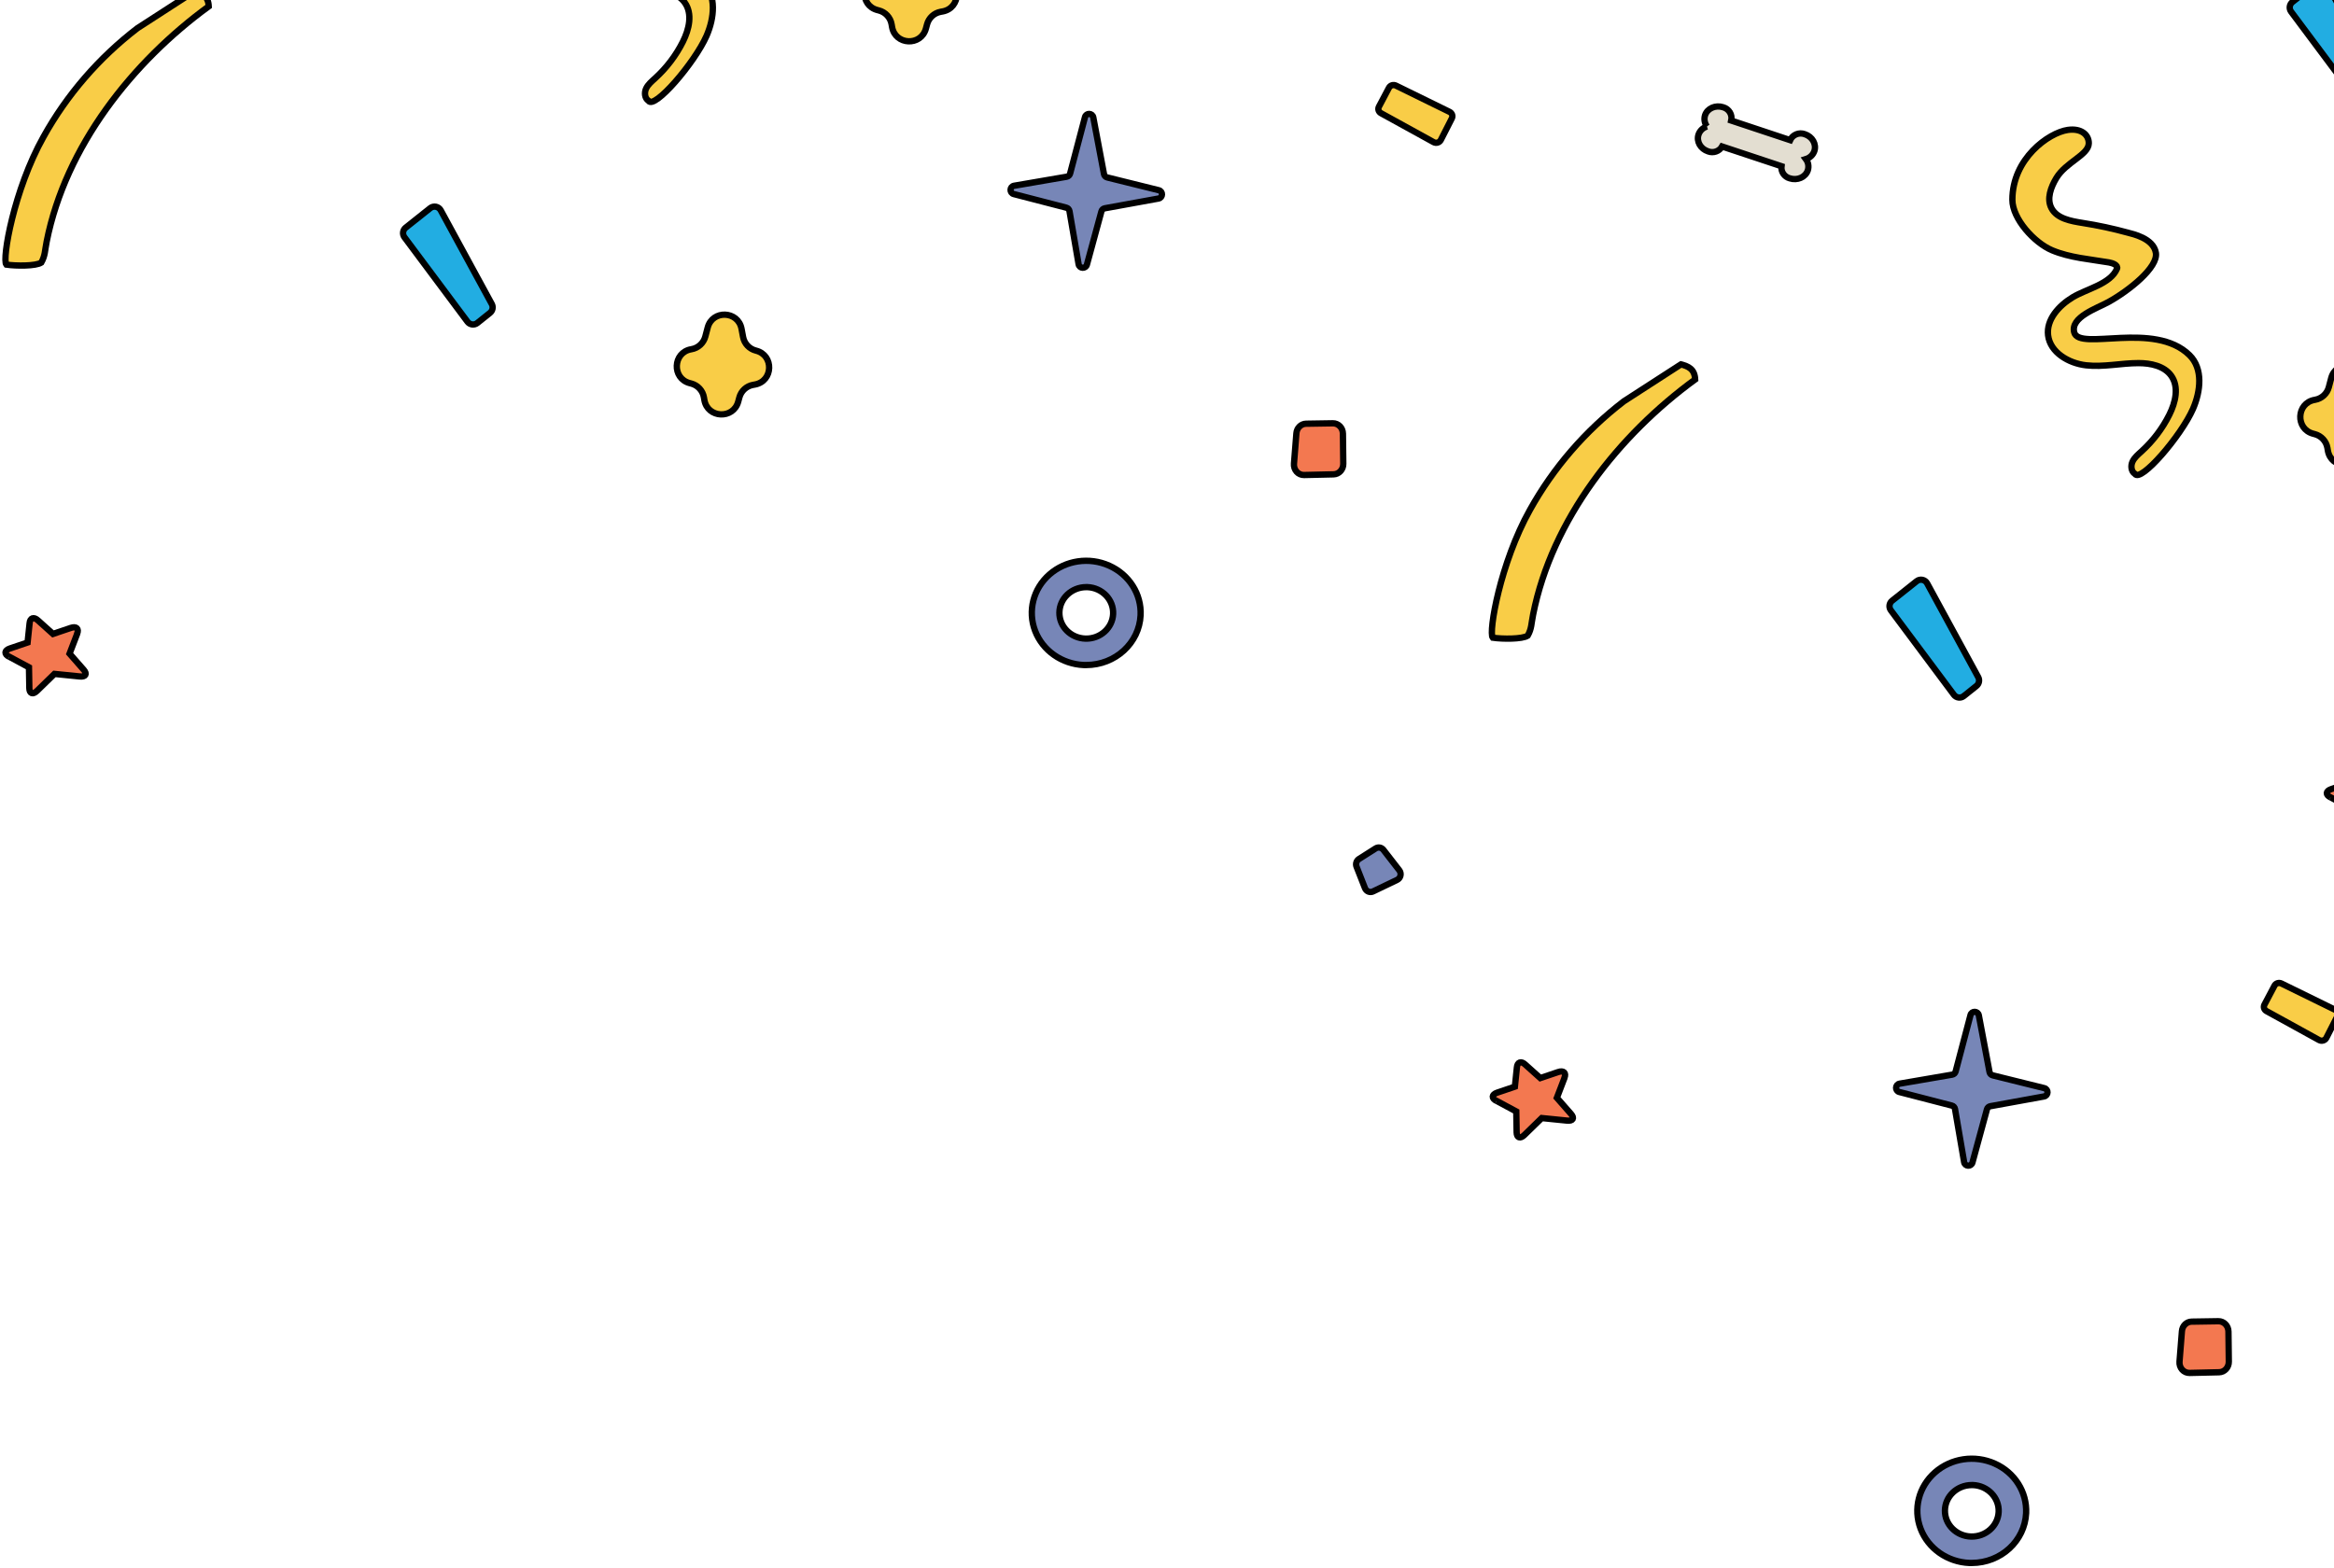 <?xml version="1.0" encoding="utf-8" standalone="no"?><svg xmlns:android="http://schemas.android.com/apk/res/android" height="248.0" width="369.0" xmlns="http://www.w3.org/2000/svg">
    <path d="M269.869,20.002C269.244,20.192 268.748,20.662 268.536,21.268C268.168,22.353 268.839,23.551 270.055,23.943C270.885,24.254 271.823,23.924 272.26,23.167L281.651,26.288C281.539,27.151 282.092,27.964 282.948,28.199C284.163,28.591 285.439,28.03 285.81,26.942C286.003,26.334 285.89,25.672 285.506,25.159C286.133,24.969 286.629,24.499 286.843,23.893C287.211,22.808 286.539,21.607 285.324,21.217C284.422,20.886 283.411,21.298 283.018,22.16L273.703,19.063C273.912,18.143 273.353,17.222 272.427,16.961C271.212,16.569 269.936,17.131 269.568,18.216C269.374,18.824 269.486,19.486 269.869,20.002" fill="#e3ded1" fill-opacity="1.0" fill-rule="evenOdd" stroke="#00000000" stroke-width="1.0"/>
    <path d="M210.733,66.941L206.493,67.008C205.688,67.018 205.023,67.672 204.957,68.518L204.575,73.331C204.536,73.797 204.688,74.259 204.992,74.601C205.296,74.942 205.724,75.13 206.169,75.119L210.84,75.012C211.698,74.993 212.381,74.248 212.371,73.342L212.313,68.57C212.301,67.661 211.595,66.933 210.733,66.941" fill="#f37850" fill-opacity="1.0" fill-rule="evenOdd" stroke="#00000000" stroke-width="1.0"/>
    <path d="M265.755,57.623C266.882,57.921 267.927,58.332 268.001,60.005C255.935,68.806 245.375,82.12 242.382,97.185C242.078,98.674 242.163,99.4 241.524,100.529C240.671,101.091 237.563,101.074 236,100.847C235.305,99.975 237.197,89.003 241.861,80.67C245.565,73.998 250.627,68.139 256.736,63.453L265.755,57.623Z" fill="#f9cd47" fill-opacity="1.0" fill-rule="evenOdd" stroke="#00000000" stroke-width="1.0"/>
    <path d="M219.595,13.869L218.002,16.882C217.81,17.246 217.949,17.689 218.321,17.894L226.642,22.475C226.838,22.583 227.073,22.609 227.289,22.546C227.507,22.484 227.686,22.339 227.785,22.146L229.539,18.705C229.723,18.331 229.566,17.886 229.179,17.694L220.696,13.537C220.504,13.442 220.279,13.423 220.073,13.485C219.866,13.548 219.694,13.686 219.595,13.869" fill="#f9cd47" fill-opacity="1.0" fill-rule="evenOdd" stroke="#00000000" stroke-width="1.0"/>
    <path d="M303.026,91.91L299.14,94.999C298.674,95.368 298.586,96.04 298.94,96.517L308.906,109.874C309.084,110.113 309.352,110.269 309.647,110.307C309.943,110.345 310.241,110.261 310.473,110.074L312.467,108.48C312.886,108.149 313.008,107.566 312.757,107.095L304.675,92.249C304.52,91.964 304.247,91.762 303.929,91.697C303.611,91.631 303.281,91.709 303.026,91.91" fill="#22ade2" fill-opacity="1.0" fill-rule="evenOdd" stroke="#00000000" stroke-width="1.0"/>
    <path d="M217.479,134.177L214.85,135.846C214.452,136.1 214.29,136.615 214.467,137.063L215.799,140.451C215.897,140.7 216.09,140.896 216.331,140.995C216.572,141.093 216.84,141.085 217.076,140.973L220.884,139.144C221.15,139.017 221.344,138.769 221.411,138.473C221.478,138.177 221.409,137.865 221.225,137.629L218.716,134.397C218.417,134.01 217.887,133.915 217.479,134.177" fill="#7786b7" fill-opacity="1.0" fill-rule="evenOdd" stroke="#00000000" stroke-width="1.0"/>
    <path d="M171.733,105.169L171.36,105.169C167.882,105.026 164.837,102.889 163.644,99.755C162.452,96.62 163.348,93.106 165.914,90.852C168.48,88.597 172.211,88.046 175.365,89.457C178.521,90.866 180.478,93.959 180.325,97.293C180.114,101.695 176.332,105.163 171.733,105.169L171.733,105.169ZM171.733,92.851C169.41,92.853 167.519,94.643 167.488,96.868C167.458,99.094 169.298,100.932 171.62,100.993C173.942,101.054 175.885,99.316 175.982,97.092C176.08,94.847 174.262,92.949 171.92,92.851L171.733,92.851Z" fill="#7786b7" fill-opacity="1.0" fill-rule="evenOdd" stroke="#00000000" stroke-width="1.0"/>
    <path d="M326.908,20.548C323.877,20.995 318.149,25.095 318.152,31.593C318.152,34.594 321.61,38.401 324.441,39.585C327.272,40.769 330.397,40.985 333.422,41.501C334.028,41.601 334.919,41.953 334.688,42.498C333.661,44.923 329.89,45.68 327.699,47.004C325.508,48.327 323.495,50.538 323.798,53.033C324.126,55.727 327.041,57.456 329.803,57.77C332.564,58.084 335.334,57.421 338.114,57.423C340.026,57.423 342.141,57.873 343.248,59.395C344.536,61.171 343.942,63.64 342.966,65.59C341.873,67.772 340.379,69.738 338.559,71.392C338.026,71.878 337.45,72.355 337.146,73.003C336.844,73.651 336.919,74.533 337.519,74.933C338.429,76.395 344.839,68.912 346.706,64.667C347.918,61.884 348.337,58.308 346.152,56.159C340.602,50.704 328.754,55.567 327.935,52.58C327.272,50.147 331.552,48.759 333.367,47.746C336.574,45.97 341.229,42.282 340.838,39.973C340.447,37.664 337.116,36.992 336.465,36.809C334.088,36.155 331.674,35.636 329.236,35.255C327.375,34.959 325.214,34.568 324.341,32.937C323.534,31.436 324.235,29.594 325.116,28.135C326.632,25.64 330.172,24.5 330.23,22.694C330.272,21.374 329.099,20.232 326.908,20.548" fill="#f9cd47" fill-opacity="1.0" fill-rule="evenOdd" stroke="#00000000" stroke-width="1.0"/>
    <path d="M160.326,29.375L168.641,27.948C168.902,27.903 169.112,27.711 169.179,27.456L171.534,18.517C171.717,17.823 172.713,17.858 172.846,18.563L174.539,27.53C174.589,27.789 174.784,27.996 175.039,28.059L183.196,30.081C183.9,30.255 183.868,31.267 183.155,31.396L174.661,32.941C174.406,32.988 174.2,33.177 174.132,33.427L171.838,41.85C171.649,42.545 170.647,42.497 170.525,41.786L169.082,33.38C169.037,33.119 168.844,32.908 168.587,32.842L160.271,30.69C159.569,30.508 159.611,29.498 160.326,29.375" fill="#7786b7" fill-opacity="1.0" fill-rule="evenOdd" stroke="#00000000" stroke-width="1.0"/>
    <path d="M109.28,55.233L109.322,55.226C110.382,55.044 111.238,54.26 111.511,53.22L111.884,51.806C112.629,48.977 116.692,49.122 117.234,51.996L117.48,53.294C117.678,54.348 118.474,55.19 119.516,55.448C122.386,56.16 122.256,60.283 119.346,60.812L119.051,60.865C118.011,61.055 117.172,61.824 116.894,62.844L116.713,63.512C115.941,66.346 111.857,66.15 111.36,63.255L111.289,62.843C111.107,61.778 110.317,60.92 109.272,60.65L109.057,60.594C106.195,59.854 106.366,55.733 109.28,55.233" fill="#f9cd47" fill-opacity="1.0" fill-rule="evenOdd" stroke="#00000000" stroke-width="1.0"/>
    <g>
        <clip-path android:pathData="M363.671,57.76l14.6,0l0,15.775l-14.6,0z"/>
        <path d="M365.951,63.233L365.993,63.226C367.054,63.044 367.909,62.26 368.183,61.22L368.555,59.806C369.301,56.977 373.363,57.122 373.906,59.996L374.151,61.294C374.35,62.348 375.145,63.19 376.187,63.448C379.057,64.16 378.928,68.283 376.018,68.812L375.722,68.865C374.682,69.055 373.844,69.824 373.566,70.844L373.384,71.512C372.612,74.346 368.528,74.15 368.031,71.255L367.961,70.843C367.778,69.778 366.989,68.92 365.943,68.65L365.728,68.594C362.866,67.854 363.038,63.733 365.951,63.233" fill="#f9cd47" fill-opacity="1.0" fill-rule="evenOdd" stroke="#00000000" stroke-width="1.0"/>
    </g>
    <path d="M236.596,174.105L236.625,174.105L239.72,175.771L239.777,179.082C239.796,179.943 240.34,180.134 240.985,179.506L243.749,176.812L247.747,177.216C248.682,177.31 248.962,176.841 248.384,176.172L246.138,173.609L247.331,170.496L247.331,170.466C247.665,169.657 247.213,169.24 246.332,169.54L243.52,170.489L241.144,168.355C240.489,167.742 239.891,167.944 239.818,168.803L239.5,171.847L236.692,172.797C235.811,173.099 235.763,173.688 236.596,174.105" fill="#f37850" fill-opacity="1.0" fill-rule="evenOdd" stroke="#00000000" stroke-width="1.0"/>
    <path d="M30.755,-1.377C31.882,-1.079 32.927,-0.668 33.001,1.005C20.935,9.806 10.375,23.12 7.382,38.185C7.078,39.674 7.163,40.4 6.524,41.529C5.671,42.091 2.563,42.074 1,41.847C0.305,40.975 2.197,30.003 6.861,21.67C10.565,14.998 15.627,9.139 21.736,4.453L30.755,-1.377Z" fill="#f9cd47" fill-opacity="1.0" fill-rule="evenOdd" stroke="#00000000" stroke-width="1.0"/>
    <path d="M68.026,32.91L64.14,35.999C63.674,36.368 63.586,37.04 63.94,37.517L73.906,50.874C74.084,51.113 74.352,51.269 74.647,51.307C74.943,51.345 75.241,51.261 75.473,51.074L77.467,49.48C77.886,49.149 78.008,48.566 77.757,48.095L69.675,33.249C69.52,32.964 69.247,32.762 68.929,32.697C68.611,32.631 68.281,32.709 68.026,32.91" fill="#22ade2" fill-opacity="1.0" fill-rule="evenOdd" stroke="#00000000" stroke-width="1.0"/>
    <path d="M91.908,-38.452C88.877,-38.005 83.149,-33.905 83.152,-27.407C83.152,-24.406 86.61,-20.599 89.441,-19.415C92.272,-18.231 95.397,-18.015 98.422,-17.499C99.028,-17.399 99.919,-17.047 99.688,-16.502C98.661,-14.077 94.89,-13.32 92.699,-11.996C90.508,-10.673 88.495,-8.462 88.798,-5.967C89.126,-3.273 92.041,-1.544 94.803,-1.23C97.564,-0.916 100.334,-1.579 103.114,-1.577C105.026,-1.577 107.141,-1.127 108.248,0.395C109.536,2.171 108.942,4.64 107.966,6.59C106.873,8.772 105.379,10.738 103.559,12.392C103.026,12.878 102.45,13.355 102.146,14.003C101.844,14.651 101.919,15.533 102.519,15.933C103.429,17.395 109.839,9.912 111.706,5.667C112.918,2.884 113.337,-0.692 111.152,-2.841C105.602,-8.296 93.754,-3.433 92.935,-6.42C92.272,-8.853 96.552,-10.241 98.367,-11.254C101.574,-13.03 106.229,-16.718 105.838,-19.027C105.447,-21.336 102.116,-22.008 101.465,-22.191C99.088,-22.845 96.674,-23.364 94.236,-23.745C92.375,-24.041 90.214,-24.432 89.341,-26.063C88.534,-27.564 89.235,-29.406 90.116,-30.865C91.632,-33.36 95.172,-34.5 95.23,-36.306C95.272,-37.626 94.099,-38.768 91.908,-38.452" fill="#f9cd47" fill-opacity="1.0" fill-rule="evenOdd" stroke="#00000000" stroke-width="1.0"/>
    <g>
        <clip-path android:pathData="M136.671,-9.24l14.6,0l0,15.775l-14.6,0z"/>
        <path d="M138.951,-3.767L138.993,-3.774C140.054,-3.956 140.909,-4.74 141.183,-5.78L141.555,-7.194C142.301,-10.023 146.363,-9.878 146.906,-7.004L147.151,-5.706C147.35,-4.652 148.145,-3.81 149.187,-3.552C152.057,-2.84 151.928,1.283 149.018,1.812L148.722,1.865C147.682,2.055 146.844,2.824 146.566,3.844L146.384,4.512C145.612,7.346 141.528,7.15 141.031,4.255L140.961,3.843C140.778,2.778 139.989,1.92 138.943,1.65L138.728,1.594C135.866,0.854 136.038,-3.267 138.951,-3.767" fill="#f9cd47" fill-opacity="1.0" fill-rule="evenOdd" stroke="#00000000" stroke-width="1.0"/>
    </g>
    <path d="M1.456,103.865L1.485,103.865L4.58,105.531L4.637,108.842C4.656,109.703 5.2,109.894 5.845,109.266L8.609,106.572L12.607,106.976C13.542,107.07 13.822,106.601 13.244,105.932L10.998,103.369L12.191,100.256L12.191,100.226C12.525,99.417 12.073,99 11.192,99.3L8.38,100.249L6.004,98.115C5.349,97.502 4.751,97.704 4.678,98.563L4.36,101.607L1.552,102.557C0.671,102.859 0.623,103.448 1.456,103.865" fill="#f37850" fill-opacity="1.0" fill-rule="evenOdd" stroke="#00000000" stroke-width="1.0"/>
    <g>
        <clip-path android:pathData="M367.86,120l12.684,0l0,11.875l-12.684,0z"/>
        <path d="M368.456,126.104L368.485,126.104L371.58,127.771L371.637,131.081C371.656,131.943 372.2,132.133 372.845,131.506L375.609,128.812L379.607,129.215C380.542,129.31 380.822,128.84 380.244,128.172L377.998,125.609L379.191,122.494L379.191,122.465C379.525,121.657 379.073,121.24 378.192,121.538L375.38,122.489L373.004,120.354C372.349,119.742 371.751,119.944 371.678,120.802L371.36,123.847L368.552,124.797C367.671,125.099 367.623,125.688 368.456,126.104" fill="#f37850" fill-opacity="1.0" fill-rule="evenOdd" stroke="#00000000" stroke-width="1.0"/>
    </g>
    <path d="M350.733,208.941L346.493,209.008C345.688,209.018 345.023,209.672 344.957,210.518L344.575,215.331C344.536,215.797 344.688,216.259 344.992,216.601C345.296,216.942 345.724,217.13 346.169,217.119L350.84,217.012C351.698,216.993 352.381,216.248 352.371,215.342L352.313,210.57C352.301,209.661 351.595,208.933 350.733,208.941" fill="#f37850" fill-opacity="1.0" fill-rule="evenOdd" stroke="#00000000" stroke-width="1.0"/>
    <path d="M359.595,155.869L358.002,158.882C357.81,159.246 357.949,159.689 358.321,159.894L366.642,164.475C366.838,164.583 367.073,164.609 367.289,164.546C367.507,164.484 367.686,164.339 367.785,164.146L369.539,160.705C369.723,160.331 369.566,159.886 369.179,159.694L360.696,155.537C360.504,155.442 360.279,155.423 360.073,155.485C359.866,155.548 359.694,155.686 359.595,155.869" fill="#f9cd47" fill-opacity="1.0" fill-rule="evenOdd" stroke="#00000000" stroke-width="1.0"/>
    <path d="M366.303,-2.764L362.417,0.325C361.951,0.694 361.863,1.366 362.217,1.843L372.183,15.2C372.361,15.439 372.629,15.595 372.924,15.633C373.22,15.671 373.518,15.587 373.75,15.4L375.744,13.806C376.163,13.475 376.285,12.892 376.034,12.421L367.952,-2.425C367.797,-2.71 367.524,-2.912 367.206,-2.977C366.888,-3.043 366.558,-2.965 366.303,-2.764" fill="#22ade2" fill-opacity="1.0" fill-rule="evenOdd" stroke="#00000000" stroke-width="1.0"/>
    <path d="M311.733,247.169L311.36,247.169C307.882,247.026 304.837,244.889 303.644,241.755C302.452,238.62 303.348,235.106 305.914,232.852C308.48,230.597 312.211,230.046 315.365,231.457C318.521,232.866 320.478,235.959 320.325,239.293C320.114,243.695 316.332,247.163 311.733,247.169L311.733,247.169ZM311.733,234.851C309.41,234.853 307.519,236.643 307.488,238.868C307.458,241.094 309.298,242.932 311.62,242.993C313.942,243.054 315.885,241.316 315.982,239.092C316.08,236.847 314.262,234.949 311.92,234.851L311.733,234.851Z" fill="#7786b7" fill-opacity="1.0" fill-rule="evenOdd" stroke="#00000000" stroke-width="1.0"/>
    <path d="M300.326,171.375L308.641,169.948C308.902,169.903 309.112,169.711 309.179,169.456L311.534,160.517C311.717,159.823 312.713,159.858 312.846,160.563L314.539,169.53C314.589,169.789 314.784,169.996 315.039,170.059L323.196,172.081C323.9,172.255 323.868,173.267 323.155,173.396L314.661,174.941C314.406,174.988 314.2,175.177 314.132,175.427L311.838,183.85C311.649,184.545 310.647,184.497 310.525,183.786L309.082,175.38C309.037,175.119 308.844,174.908 308.587,174.842L300.271,172.69C299.569,172.508 299.611,171.498 300.326,171.375" fill="#7786b7" fill-opacity="1.0" fill-rule="evenOdd" stroke="#00000000" stroke-width="1.0"/>
</svg>